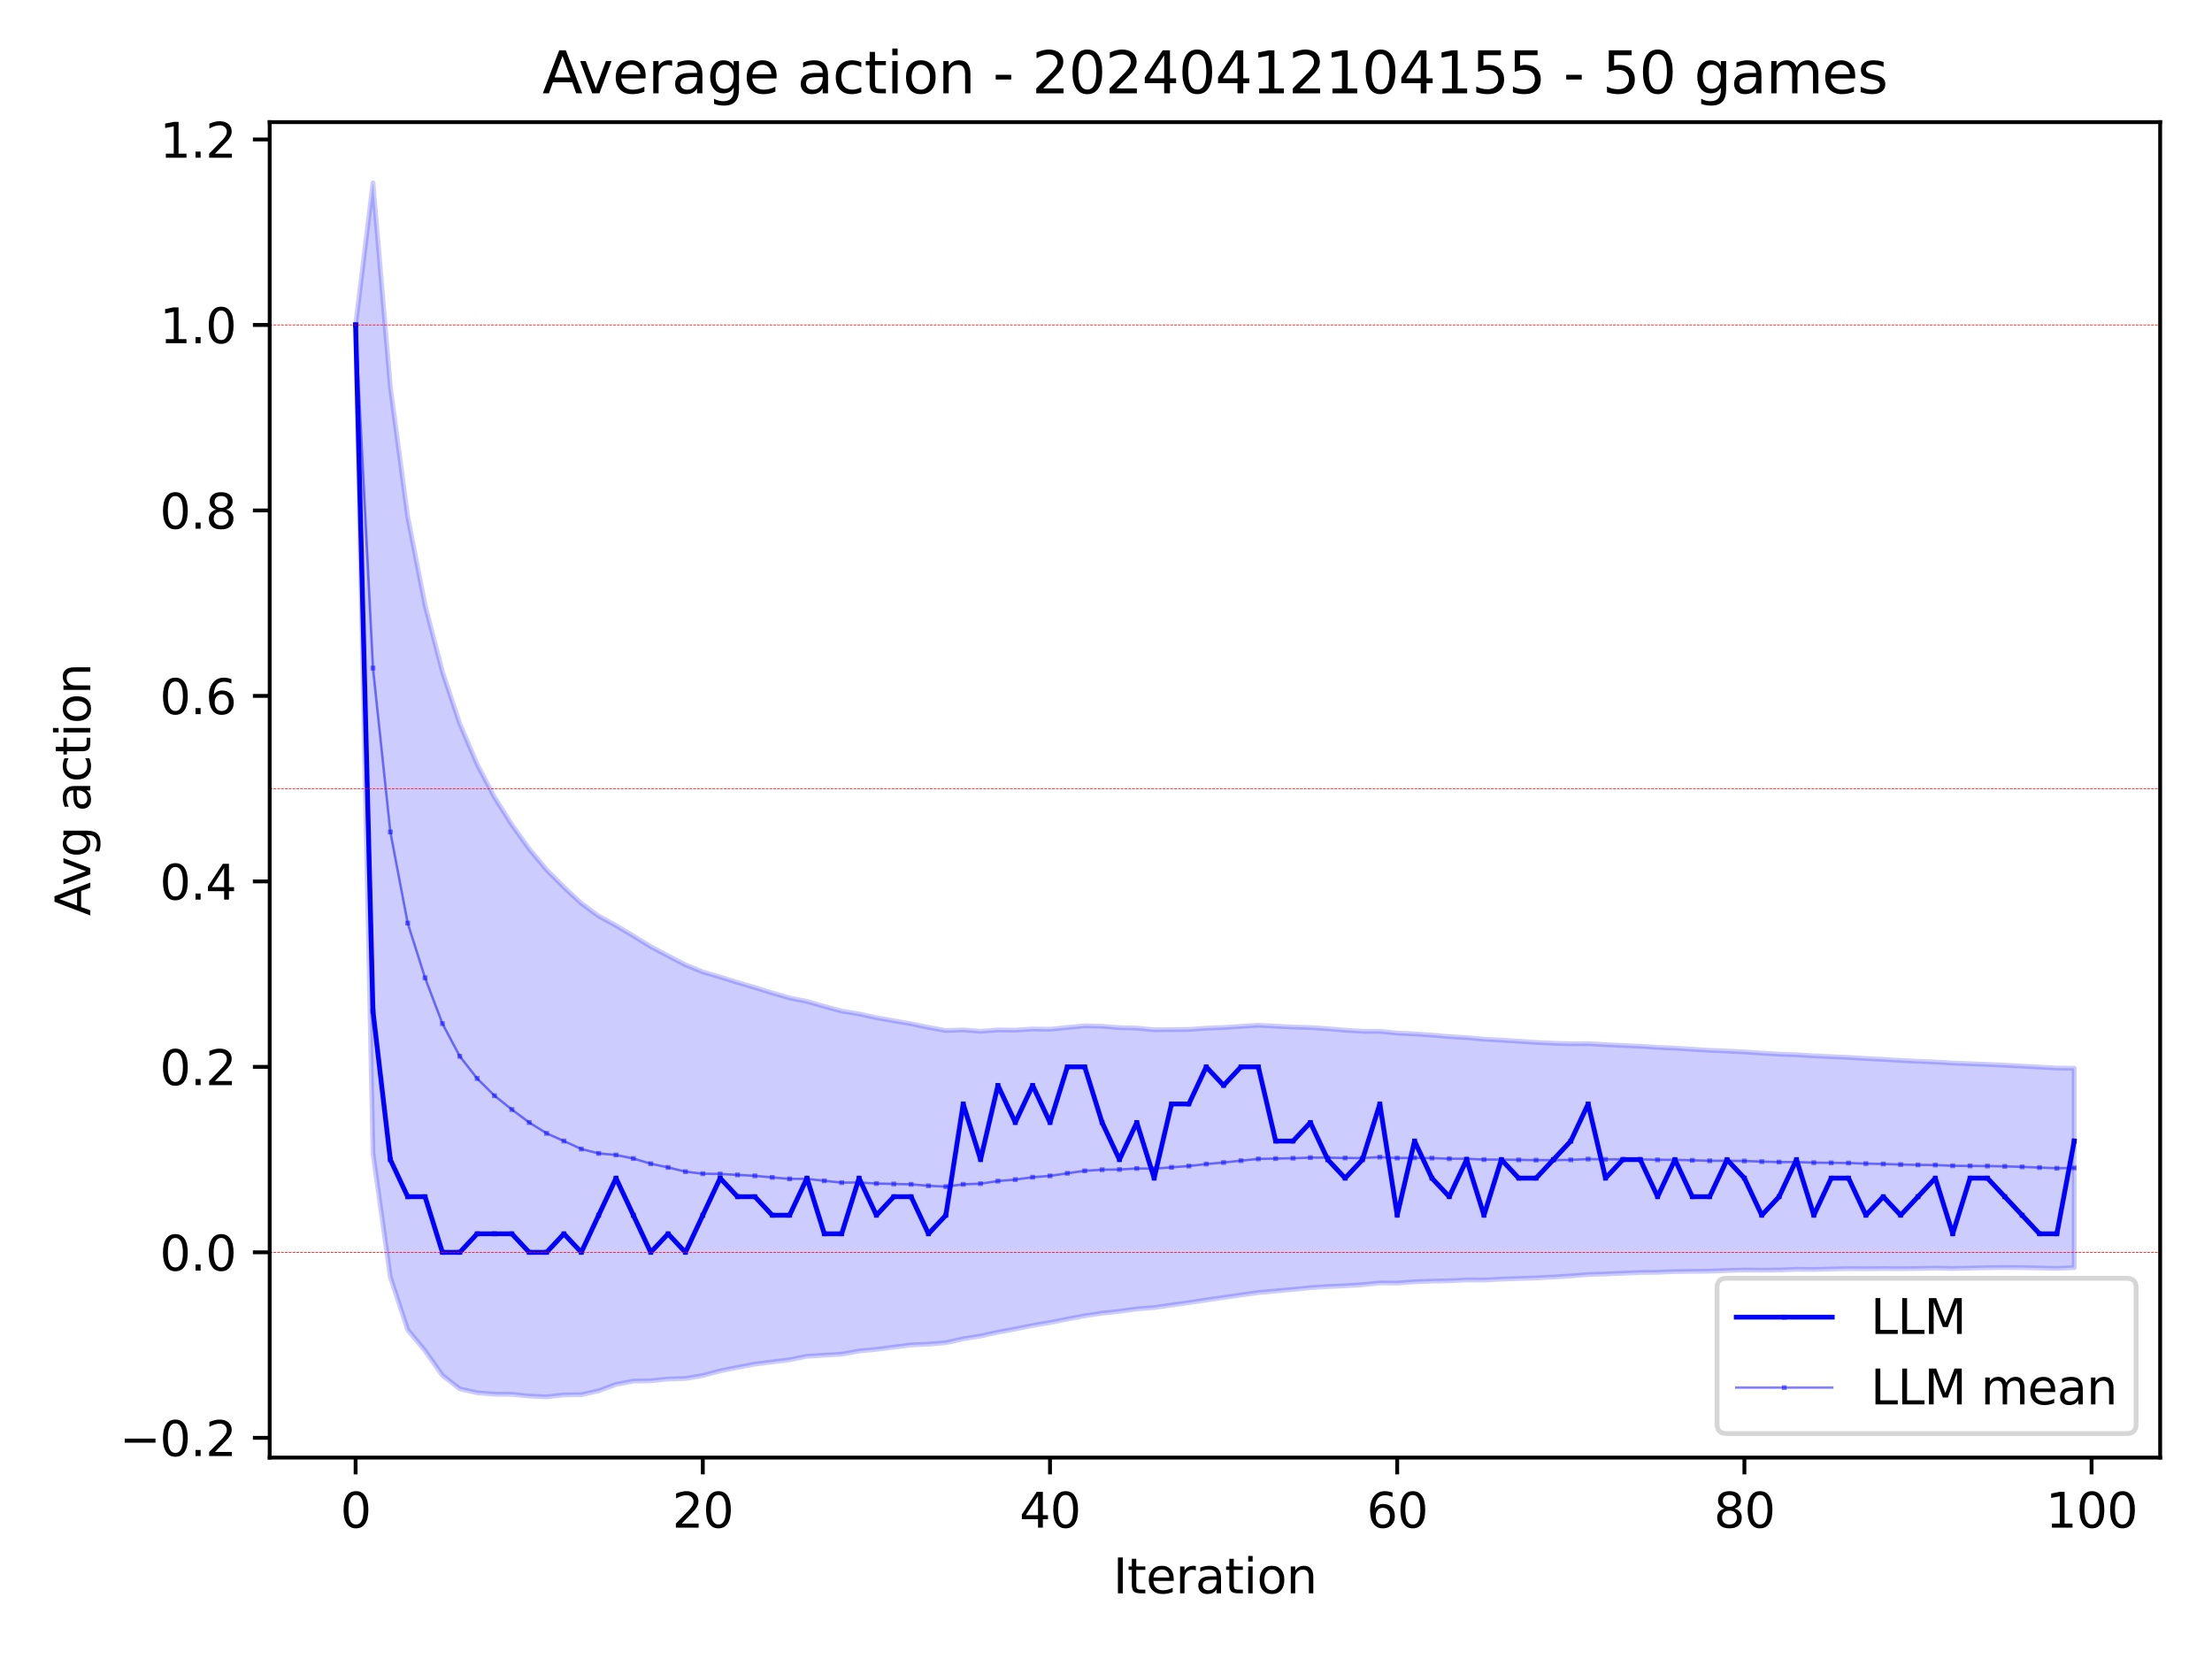 <?xml version="1.0" encoding="utf-8" standalone="no"?>
<!DOCTYPE svg PUBLIC "-//W3C//DTD SVG 1.1//EN"
  "http://www.w3.org/Graphics/SVG/1.1/DTD/svg11.dtd">
<svg xmlns:xlink="http://www.w3.org/1999/xlink" width="460.8pt" height="345.6pt" viewBox="0 0 460.8 345.6" xmlns="http://www.w3.org/2000/svg" version="1.1">
 <defs>
  <style type="text/css">*{stroke-linejoin: round; stroke-linecap: butt}</style>
 </defs>
 <g id="figure_1">
  <g id="patch_1">
   <path d="M 0 345.6 
L 460.8 345.6 
L 460.8 0 
L 0 0 
z
" style="fill: #ffffff"/>
  </g>
  <g id="axes_1">
   <g id="patch_2">
    <path d="M 56.18 303.64 
L 450 303.64 
L 450 25.44 
L 56.18 25.44 
z
" style="fill: #ffffff"/>
   </g>
   <g id="PolyCollection_1">
    <defs>
     <path id="m906bfb6354" d="M 74.081 -277.906 
L 74.081 -277.906 
L 77.697 -307.515 
L 81.314 -265.054 
L 84.93 -238.031 
L 88.546 -219.581 
L 92.163 -205.666 
L 95.779 -194.854 
L 99.395 -186.41 
L 103.012 -179.528 
L 106.628 -173.797 
L 110.244 -168.758 
L 113.861 -164.409 
L 117.477 -160.782 
L 121.093 -157.427 
L 124.71 -154.774 
L 128.326 -152.793 
L 131.942 -150.636 
L 135.559 -148.401 
L 139.175 -146.486 
L 142.791 -144.608 
L 146.408 -143.131 
L 150.024 -142.077 
L 153.641 -140.939 
L 157.257 -139.88 
L 160.873 -138.761 
L 164.49 -137.713 
L 168.106 -136.986 
L 171.722 -135.951 
L 175.339 -134.974 
L 178.955 -134.384 
L 182.571 -133.596 
L 186.188 -132.952 
L 189.804 -132.339 
L 193.42 -131.573 
L 197.037 -130.925 
L 200.653 -131.064 
L 204.269 -130.764 
L 207.886 -131.046 
L 211.502 -131.003 
L 215.118 -131.248 
L 218.735 -131.19 
L 222.351 -131.558 
L 225.967 -131.9 
L 229.584 -131.814 
L 233.2 -131.521 
L 236.816 -131.439 
L 240.433 -131.078 
L 244.049 -131.116 
L 247.665 -131.147 
L 251.282 -131.42 
L 254.898 -131.55 
L 258.515 -131.793 
L 262.131 -132.021 
L 265.747 -131.831 
L 269.364 -131.645 
L 272.98 -131.546 
L 276.596 -131.296 
L 280.213 -130.992 
L 283.829 -130.756 
L 287.445 -130.759 
L 291.062 -130.388 
L 294.678 -130.234 
L 298.294 -129.964 
L 301.911 -129.654 
L 305.527 -129.451 
L 309.143 -129.12 
L 312.76 -128.929 
L 316.376 -128.69 
L 319.992 -128.457 
L 323.609 -128.28 
L 327.225 -128.166 
L 330.841 -128.196 
L 334.458 -127.979 
L 338.074 -127.814 
L 341.69 -127.652 
L 345.307 -127.409 
L 348.923 -127.255 
L 352.539 -127.022 
L 356.156 -126.793 
L 359.772 -126.65 
L 363.389 -126.465 
L 367.005 -126.221 
L 370.621 -126.009 
L 374.238 -125.879 
L 377.854 -125.648 
L 381.47 -125.482 
L 385.087 -125.319 
L 388.703 -125.099 
L 392.319 -124.909 
L 395.936 -124.697 
L 399.552 -124.514 
L 403.168 -124.367 
L 406.785 -124.148 
L 410.401 -124.007 
L 414.017 -123.868 
L 417.634 -123.7 
L 421.25 -123.51 
L 424.866 -123.307 
L 428.483 -123.107 
L 432.099 -123.065 
L 432.099 -81.525 
L 432.099 -81.525 
L 428.483 -81.37 
L 424.866 -81.449 
L 421.25 -81.53 
L 417.634 -81.55 
L 414.017 -81.515 
L 410.401 -81.43 
L 406.785 -81.344 
L 403.168 -81.432 
L 399.552 -81.345 
L 395.936 -81.31 
L 392.319 -81.335 
L 388.703 -81.3 
L 385.087 -81.327 
L 381.47 -81.238 
L 377.854 -81.147 
L 374.238 -81.176 
L 370.621 -81.034 
L 367.005 -80.998 
L 363.389 -81.03 
L 359.772 -80.935 
L 356.156 -80.786 
L 352.539 -80.749 
L 348.923 -80.712 
L 345.307 -80.556 
L 341.69 -80.518 
L 338.074 -80.358 
L 334.458 -80.195 
L 330.841 -80.086 
L 327.225 -79.792 
L 323.609 -79.566 
L 319.992 -79.386 
L 316.376 -79.263 
L 312.76 -79.138 
L 309.143 -78.947 
L 305.527 -78.973 
L 301.911 -78.776 
L 298.294 -78.717 
L 294.678 -78.581 
L 291.062 -78.313 
L 287.445 -78.339 
L 283.829 -77.967 
L 280.213 -77.742 
L 276.596 -77.585 
L 272.98 -77.349 
L 269.364 -76.985 
L 265.747 -76.666 
L 262.131 -76.338 
L 258.515 -75.829 
L 254.898 -75.305 
L 251.282 -74.793 
L 247.665 -74.239 
L 244.049 -73.732 
L 240.433 -73.208 
L 236.816 -72.932 
L 233.2 -72.425 
L 229.584 -72.038 
L 225.967 -71.495 
L 222.351 -70.805 
L 218.735 -70.092 
L 215.118 -69.478 
L 211.502 -68.742 
L 207.886 -68.073 
L 204.269 -67.278 
L 200.653 -66.7 
L 197.037 -65.882 
L 193.42 -65.585 
L 189.804 -65.425 
L 186.188 -64.973 
L 182.571 -64.501 
L 178.955 -64.152 
L 175.339 -63.5 
L 171.722 -63.285 
L 168.106 -63.067 
L 164.49 -62.33 
L 160.873 -61.888 
L 157.257 -61.426 
L 153.641 -60.744 
L 150.024 -60.019 
L 146.408 -59.048 
L 142.791 -58.437 
L 139.175 -58.328 
L 135.559 -57.949 
L 131.942 -57.886 
L 128.326 -57.207 
L 124.71 -55.869 
L 121.093 -55.056 
L 117.477 -55.013 
L 113.861 -54.605 
L 110.244 -54.765 
L 106.628 -55.135 
L 103.012 -55.157 
L 99.395 -55.466 
L 95.779 -56.268 
L 92.163 -59.071 
L 88.546 -64.218 
L 84.93 -68.564 
L 81.314 -79.536 
L 77.697 -105.336 
L 74.081 -277.906 
z
" style="stroke: #0000ff; stroke-opacity: 0.2"/>
    </defs>
    <g clip-path="url(#p7f959a784f)">
     <use xlink:href="#m906bfb6354" x="0" y="345.6" style="fill: #0000ff; fill-opacity: 0.2; stroke: #0000ff; stroke-opacity: 0.2"/>
    </g>
   </g>
   <g id="matplotlib.axis_1">
    <g id="xtick_1">
     <g id="line2d_1">
      <defs>
       <path id="m6ab3b7cf06" d="M 0 0 
L 0 3.5 
" style="stroke: #000000; stroke-width: 0.8"/>
      </defs>
      <g>
       <use xlink:href="#m6ab3b7cf06" x="74.081" y="303.64" style="stroke: #000000; stroke-width: 0.8"/>
      </g>
     </g>
     <g id="text_1">
      <!-- 0 -->
      <g transform="translate(70.9 318.238) scale(0.1 -0.1)">
       <defs>
        <path id="DejaVuSans-30" d="M 2034 4250 
Q 1547 4250 1301 3770 
Q 1056 3291 1056 2328 
Q 1056 1369 1301 889 
Q 1547 409 2034 409 
Q 2525 409 2770 889 
Q 3016 1369 3016 2328 
Q 3016 3291 2770 3770 
Q 2525 4250 2034 4250 
z
M 2034 4750 
Q 2819 4750 3233 4129 
Q 3647 3509 3647 2328 
Q 3647 1150 3233 529 
Q 2819 -91 2034 -91 
Q 1250 -91 836 529 
Q 422 1150 422 2328 
Q 422 3509 836 4129 
Q 1250 4750 2034 4750 
z
" transform="scale(0.016)"/>
       </defs>
       <use xlink:href="#DejaVuSans-30"/>
      </g>
     </g>
    </g>
    <g id="xtick_2">
     <g id="line2d_2">
      <g>
       <use xlink:href="#m6ab3b7cf06" x="146.408" y="303.64" style="stroke: #000000; stroke-width: 0.8"/>
      </g>
     </g>
     <g id="text_2">
      <!-- 20 -->
      <g transform="translate(140.045 318.238) scale(0.1 -0.1)">
       <defs>
        <path id="DejaVuSans-32" d="M 1228 531 
L 3431 531 
L 3431 0 
L 469 0 
L 469 531 
Q 828 903 1448 1529 
Q 2069 2156 2228 2338 
Q 2531 2678 2651 2914 
Q 2772 3150 2772 3378 
Q 2772 3750 2511 3984 
Q 2250 4219 1831 4219 
Q 1534 4219 1204 4116 
Q 875 4013 500 3803 
L 500 4441 
Q 881 4594 1212 4672 
Q 1544 4750 1819 4750 
Q 2544 4750 2975 4387 
Q 3406 4025 3406 3419 
Q 3406 3131 3298 2873 
Q 3191 2616 2906 2266 
Q 2828 2175 2409 1742 
Q 1991 1309 1228 531 
z
" transform="scale(0.016)"/>
       </defs>
       <use xlink:href="#DejaVuSans-32"/>
       <use xlink:href="#DejaVuSans-30" x="63.623"/>
      </g>
     </g>
    </g>
    <g id="xtick_3">
     <g id="line2d_3">
      <g>
       <use xlink:href="#m6ab3b7cf06" x="218.735" y="303.64" style="stroke: #000000; stroke-width: 0.8"/>
      </g>
     </g>
     <g id="text_3">
      <!-- 40 -->
      <g transform="translate(212.372 318.238) scale(0.1 -0.1)">
       <defs>
        <path id="DejaVuSans-34" d="M 2419 4116 
L 825 1625 
L 2419 1625 
L 2419 4116 
z
M 2253 4666 
L 3047 4666 
L 3047 1625 
L 3713 1625 
L 3713 1100 
L 3047 1100 
L 3047 0 
L 2419 0 
L 2419 1100 
L 313 1100 
L 313 1709 
L 2253 4666 
z
" transform="scale(0.016)"/>
       </defs>
       <use xlink:href="#DejaVuSans-34"/>
       <use xlink:href="#DejaVuSans-30" x="63.623"/>
      </g>
     </g>
    </g>
    <g id="xtick_4">
     <g id="line2d_4">
      <g>
       <use xlink:href="#m6ab3b7cf06" x="291.062" y="303.64" style="stroke: #000000; stroke-width: 0.8"/>
      </g>
     </g>
     <g id="text_4">
      <!-- 60 -->
      <g transform="translate(284.699 318.238) scale(0.1 -0.1)">
       <defs>
        <path id="DejaVuSans-36" d="M 2113 2584 
Q 1688 2584 1439 2293 
Q 1191 2003 1191 1497 
Q 1191 994 1439 701 
Q 1688 409 2113 409 
Q 2538 409 2786 701 
Q 3034 994 3034 1497 
Q 3034 2003 2786 2293 
Q 2538 2584 2113 2584 
z
M 3366 4563 
L 3366 3988 
Q 3128 4100 2886 4159 
Q 2644 4219 2406 4219 
Q 1781 4219 1451 3797 
Q 1122 3375 1075 2522 
Q 1259 2794 1537 2939 
Q 1816 3084 2150 3084 
Q 2853 3084 3261 2657 
Q 3669 2231 3669 1497 
Q 3669 778 3244 343 
Q 2819 -91 2113 -91 
Q 1303 -91 875 529 
Q 447 1150 447 2328 
Q 447 3434 972 4092 
Q 1497 4750 2381 4750 
Q 2619 4750 2861 4703 
Q 3103 4656 3366 4563 
z
" transform="scale(0.016)"/>
       </defs>
       <use xlink:href="#DejaVuSans-36"/>
       <use xlink:href="#DejaVuSans-30" x="63.623"/>
      </g>
     </g>
    </g>
    <g id="xtick_5">
     <g id="line2d_5">
      <g>
       <use xlink:href="#m6ab3b7cf06" x="363.389" y="303.64" style="stroke: #000000; stroke-width: 0.8"/>
      </g>
     </g>
     <g id="text_5">
      <!-- 80 -->
      <g transform="translate(357.026 318.238) scale(0.1 -0.1)">
       <defs>
        <path id="DejaVuSans-38" d="M 2034 2216 
Q 1584 2216 1326 1975 
Q 1069 1734 1069 1313 
Q 1069 891 1326 650 
Q 1584 409 2034 409 
Q 2484 409 2743 651 
Q 3003 894 3003 1313 
Q 3003 1734 2745 1975 
Q 2488 2216 2034 2216 
z
M 1403 2484 
Q 997 2584 770 2862 
Q 544 3141 544 3541 
Q 544 4100 942 4425 
Q 1341 4750 2034 4750 
Q 2731 4750 3128 4425 
Q 3525 4100 3525 3541 
Q 3525 3141 3298 2862 
Q 3072 2584 2669 2484 
Q 3125 2378 3379 2068 
Q 3634 1759 3634 1313 
Q 3634 634 3220 271 
Q 2806 -91 2034 -91 
Q 1263 -91 848 271 
Q 434 634 434 1313 
Q 434 1759 690 2068 
Q 947 2378 1403 2484 
z
M 1172 3481 
Q 1172 3119 1398 2916 
Q 1625 2713 2034 2713 
Q 2441 2713 2670 2916 
Q 2900 3119 2900 3481 
Q 2900 3844 2670 4047 
Q 2441 4250 2034 4250 
Q 1625 4250 1398 4047 
Q 1172 3844 1172 3481 
z
" transform="scale(0.016)"/>
       </defs>
       <use xlink:href="#DejaVuSans-38"/>
       <use xlink:href="#DejaVuSans-30" x="63.623"/>
      </g>
     </g>
    </g>
    <g id="xtick_6">
     <g id="line2d_6">
      <g>
       <use xlink:href="#m6ab3b7cf06" x="435.715" y="303.64" style="stroke: #000000; stroke-width: 0.8"/>
      </g>
     </g>
     <g id="text_6">
      <!-- 100 -->
      <g transform="translate(426.172 318.238) scale(0.1 -0.1)">
       <defs>
        <path id="DejaVuSans-31" d="M 794 531 
L 1825 531 
L 1825 4091 
L 703 3866 
L 703 4441 
L 1819 4666 
L 2450 4666 
L 2450 531 
L 3481 531 
L 3481 0 
L 794 0 
L 794 531 
z
" transform="scale(0.016)"/>
       </defs>
       <use xlink:href="#DejaVuSans-31"/>
       <use xlink:href="#DejaVuSans-30" x="63.623"/>
       <use xlink:href="#DejaVuSans-30" x="127.246"/>
      </g>
     </g>
    </g>
    <g id="text_7">
     <!-- Iteration -->
     <g transform="translate(231.881 331.917) scale(0.1 -0.1)">
      <defs>
       <path id="DejaVuSans-49" d="M 628 4666 
L 1259 4666 
L 1259 0 
L 628 0 
L 628 4666 
z
" transform="scale(0.016)"/>
       <path id="DejaVuSans-74" d="M 1172 4494 
L 1172 3500 
L 2356 3500 
L 2356 3053 
L 1172 3053 
L 1172 1153 
Q 1172 725 1289 603 
Q 1406 481 1766 481 
L 2356 481 
L 2356 0 
L 1766 0 
Q 1100 0 847 248 
Q 594 497 594 1153 
L 594 3053 
L 172 3053 
L 172 3500 
L 594 3500 
L 594 4494 
L 1172 4494 
z
" transform="scale(0.016)"/>
       <path id="DejaVuSans-65" d="M 3597 1894 
L 3597 1613 
L 953 1613 
Q 991 1019 1311 708 
Q 1631 397 2203 397 
Q 2534 397 2845 478 
Q 3156 559 3463 722 
L 3463 178 
Q 3153 47 2828 -22 
Q 2503 -91 2169 -91 
Q 1331 -91 842 396 
Q 353 884 353 1716 
Q 353 2575 817 3079 
Q 1281 3584 2069 3584 
Q 2775 3584 3186 3129 
Q 3597 2675 3597 1894 
z
M 3022 2063 
Q 3016 2534 2758 2815 
Q 2500 3097 2075 3097 
Q 1594 3097 1305 2825 
Q 1016 2553 972 2059 
L 3022 2063 
z
" transform="scale(0.016)"/>
       <path id="DejaVuSans-72" d="M 2631 2963 
Q 2534 3019 2420 3045 
Q 2306 3072 2169 3072 
Q 1681 3072 1420 2755 
Q 1159 2438 1159 1844 
L 1159 0 
L 581 0 
L 581 3500 
L 1159 3500 
L 1159 2956 
Q 1341 3275 1631 3429 
Q 1922 3584 2338 3584 
Q 2397 3584 2469 3576 
Q 2541 3569 2628 3553 
L 2631 2963 
z
" transform="scale(0.016)"/>
       <path id="DejaVuSans-61" d="M 2194 1759 
Q 1497 1759 1228 1600 
Q 959 1441 959 1056 
Q 959 750 1161 570 
Q 1363 391 1709 391 
Q 2188 391 2477 730 
Q 2766 1069 2766 1631 
L 2766 1759 
L 2194 1759 
z
M 3341 1997 
L 3341 0 
L 2766 0 
L 2766 531 
Q 2569 213 2275 61 
Q 1981 -91 1556 -91 
Q 1019 -91 701 211 
Q 384 513 384 1019 
Q 384 1609 779 1909 
Q 1175 2209 1959 2209 
L 2766 2209 
L 2766 2266 
Q 2766 2663 2505 2880 
Q 2244 3097 1772 3097 
Q 1472 3097 1187 3025 
Q 903 2953 641 2809 
L 641 3341 
Q 956 3463 1253 3523 
Q 1550 3584 1831 3584 
Q 2591 3584 2966 3190 
Q 3341 2797 3341 1997 
z
" transform="scale(0.016)"/>
       <path id="DejaVuSans-69" d="M 603 3500 
L 1178 3500 
L 1178 0 
L 603 0 
L 603 3500 
z
M 603 4863 
L 1178 4863 
L 1178 4134 
L 603 4134 
L 603 4863 
z
" transform="scale(0.016)"/>
       <path id="DejaVuSans-6f" d="M 1959 3097 
Q 1497 3097 1228 2736 
Q 959 2375 959 1747 
Q 959 1119 1226 758 
Q 1494 397 1959 397 
Q 2419 397 2687 759 
Q 2956 1122 2956 1747 
Q 2956 2369 2687 2733 
Q 2419 3097 1959 3097 
z
M 1959 3584 
Q 2709 3584 3137 3096 
Q 3566 2609 3566 1747 
Q 3566 888 3137 398 
Q 2709 -91 1959 -91 
Q 1206 -91 779 398 
Q 353 888 353 1747 
Q 353 2609 779 3096 
Q 1206 3584 1959 3584 
z
" transform="scale(0.016)"/>
       <path id="DejaVuSans-6e" d="M 3513 2113 
L 3513 0 
L 2938 0 
L 2938 2094 
Q 2938 2591 2744 2837 
Q 2550 3084 2163 3084 
Q 1697 3084 1428 2787 
Q 1159 2491 1159 1978 
L 1159 0 
L 581 0 
L 581 3500 
L 1159 3500 
L 1159 2956 
Q 1366 3272 1645 3428 
Q 1925 3584 2291 3584 
Q 2894 3584 3203 3211 
Q 3513 2838 3513 2113 
z
" transform="scale(0.016)"/>
      </defs>
      <use xlink:href="#DejaVuSans-49"/>
      <use xlink:href="#DejaVuSans-74" x="29.492"/>
      <use xlink:href="#DejaVuSans-65" x="68.701"/>
      <use xlink:href="#DejaVuSans-72" x="130.225"/>
      <use xlink:href="#DejaVuSans-61" x="171.338"/>
      <use xlink:href="#DejaVuSans-74" x="232.617"/>
      <use xlink:href="#DejaVuSans-69" x="271.826"/>
      <use xlink:href="#DejaVuSans-6f" x="299.609"/>
      <use xlink:href="#DejaVuSans-6e" x="360.791"/>
     </g>
    </g>
   </g>
   <g id="matplotlib.axis_2">
    <g id="ytick_1">
     <g id="line2d_7">
      <defs>
       <path id="m846e230d40" d="M 0 0 
L -3.5 0 
" style="stroke: #000000; stroke-width: 0.8"/>
      </defs>
      <g>
       <use xlink:href="#m846e230d40" x="56.18" y="299.524" style="stroke: #000000; stroke-width: 0.8"/>
      </g>
     </g>
     <g id="text_8">
      <!-- −0.2 -->
      <g transform="translate(24.897 303.323) scale(0.1 -0.1)">
       <defs>
        <path id="DejaVuSans-2212" d="M 678 2272 
L 4684 2272 
L 4684 1741 
L 678 1741 
L 678 2272 
z
" transform="scale(0.016)"/>
        <path id="DejaVuSans-2e" d="M 684 794 
L 1344 794 
L 1344 0 
L 684 0 
L 684 794 
z
" transform="scale(0.016)"/>
       </defs>
       <use xlink:href="#DejaVuSans-2212"/>
       <use xlink:href="#DejaVuSans-30" x="83.789"/>
       <use xlink:href="#DejaVuSans-2e" x="147.412"/>
       <use xlink:href="#DejaVuSans-32" x="179.199"/>
      </g>
     </g>
    </g>
    <g id="ytick_2">
     <g id="line2d_8">
      <g>
       <use xlink:href="#m846e230d40" x="56.18" y="260.885" style="stroke: #000000; stroke-width: 0.8"/>
      </g>
     </g>
     <g id="text_9">
      <!-- 0.0 -->
      <g transform="translate(33.277 264.685) scale(0.1 -0.1)">
       <use xlink:href="#DejaVuSans-30"/>
       <use xlink:href="#DejaVuSans-2e" x="63.623"/>
       <use xlink:href="#DejaVuSans-30" x="95.41"/>
      </g>
     </g>
    </g>
    <g id="ytick_3">
     <g id="line2d_9">
      <g>
       <use xlink:href="#m846e230d40" x="56.18" y="222.247" style="stroke: #000000; stroke-width: 0.8"/>
      </g>
     </g>
     <g id="text_10">
      <!-- 0.2 -->
      <g transform="translate(33.277 226.046) scale(0.1 -0.1)">
       <use xlink:href="#DejaVuSans-30"/>
       <use xlink:href="#DejaVuSans-2e" x="63.623"/>
       <use xlink:href="#DejaVuSans-32" x="95.41"/>
      </g>
     </g>
    </g>
    <g id="ytick_4">
     <g id="line2d_10">
      <g>
       <use xlink:href="#m846e230d40" x="56.18" y="183.609" style="stroke: #000000; stroke-width: 0.8"/>
      </g>
     </g>
     <g id="text_11">
      <!-- 0.4 -->
      <g transform="translate(33.277 187.408) scale(0.1 -0.1)">
       <use xlink:href="#DejaVuSans-30"/>
       <use xlink:href="#DejaVuSans-2e" x="63.623"/>
       <use xlink:href="#DejaVuSans-34" x="95.41"/>
      </g>
     </g>
    </g>
    <g id="ytick_5">
     <g id="line2d_11">
      <g>
       <use xlink:href="#m846e230d40" x="56.18" y="144.97" style="stroke: #000000; stroke-width: 0.8"/>
      </g>
     </g>
     <g id="text_12">
      <!-- 0.6 -->
      <g transform="translate(33.277 148.77) scale(0.1 -0.1)">
       <use xlink:href="#DejaVuSans-30"/>
       <use xlink:href="#DejaVuSans-2e" x="63.623"/>
       <use xlink:href="#DejaVuSans-36" x="95.41"/>
      </g>
     </g>
    </g>
    <g id="ytick_6">
     <g id="line2d_12">
      <g>
       <use xlink:href="#m846e230d40" x="56.18" y="106.332" style="stroke: #000000; stroke-width: 0.8"/>
      </g>
     </g>
     <g id="text_13">
      <!-- 0.8 -->
      <g transform="translate(33.277 110.131) scale(0.1 -0.1)">
       <use xlink:href="#DejaVuSans-30"/>
       <use xlink:href="#DejaVuSans-2e" x="63.623"/>
       <use xlink:href="#DejaVuSans-38" x="95.41"/>
      </g>
     </g>
    </g>
    <g id="ytick_7">
     <g id="line2d_13">
      <g>
       <use xlink:href="#m846e230d40" x="56.18" y="67.694" style="stroke: #000000; stroke-width: 0.8"/>
      </g>
     </g>
     <g id="text_14">
      <!-- 1.0 -->
      <g transform="translate(33.277 71.493) scale(0.1 -0.1)">
       <use xlink:href="#DejaVuSans-31"/>
       <use xlink:href="#DejaVuSans-2e" x="63.623"/>
       <use xlink:href="#DejaVuSans-30" x="95.41"/>
      </g>
     </g>
    </g>
    <g id="ytick_8">
     <g id="line2d_14">
      <g>
       <use xlink:href="#m846e230d40" x="56.18" y="29.055" style="stroke: #000000; stroke-width: 0.8"/>
      </g>
     </g>
     <g id="text_15">
      <!-- 1.2 -->
      <g transform="translate(33.277 32.855) scale(0.1 -0.1)">
       <use xlink:href="#DejaVuSans-31"/>
       <use xlink:href="#DejaVuSans-2e" x="63.623"/>
       <use xlink:href="#DejaVuSans-32" x="95.41"/>
      </g>
     </g>
    </g>
    <g id="text_16">
     <!-- Avg action -->
     <g transform="translate(18.817 190.78) rotate(-90) scale(0.1 -0.1)">
      <defs>
       <path id="DejaVuSans-41" d="M 2188 4044 
L 1331 1722 
L 3047 1722 
L 2188 4044 
z
M 1831 4666 
L 2547 4666 
L 4325 0 
L 3669 0 
L 3244 1197 
L 1141 1197 
L 716 0 
L 50 0 
L 1831 4666 
z
" transform="scale(0.016)"/>
       <path id="DejaVuSans-76" d="M 191 3500 
L 800 3500 
L 1894 563 
L 2988 3500 
L 3597 3500 
L 2284 0 
L 1503 0 
L 191 3500 
z
" transform="scale(0.016)"/>
       <path id="DejaVuSans-67" d="M 2906 1791 
Q 2906 2416 2648 2759 
Q 2391 3103 1925 3103 
Q 1463 3103 1205 2759 
Q 947 2416 947 1791 
Q 947 1169 1205 825 
Q 1463 481 1925 481 
Q 2391 481 2648 825 
Q 2906 1169 2906 1791 
z
M 3481 434 
Q 3481 -459 3084 -895 
Q 2688 -1331 1869 -1331 
Q 1566 -1331 1297 -1286 
Q 1028 -1241 775 -1147 
L 775 -588 
Q 1028 -725 1275 -790 
Q 1522 -856 1778 -856 
Q 2344 -856 2625 -561 
Q 2906 -266 2906 331 
L 2906 616 
Q 2728 306 2450 153 
Q 2172 0 1784 0 
Q 1141 0 747 490 
Q 353 981 353 1791 
Q 353 2603 747 3093 
Q 1141 3584 1784 3584 
Q 2172 3584 2450 3431 
Q 2728 3278 2906 2969 
L 2906 3500 
L 3481 3500 
L 3481 434 
z
" transform="scale(0.016)"/>
       <path id="DejaVuSans-20" transform="scale(0.016)"/>
       <path id="DejaVuSans-63" d="M 3122 3366 
L 3122 2828 
Q 2878 2963 2633 3030 
Q 2388 3097 2138 3097 
Q 1578 3097 1268 2742 
Q 959 2388 959 1747 
Q 959 1106 1268 751 
Q 1578 397 2138 397 
Q 2388 397 2633 464 
Q 2878 531 3122 666 
L 3122 134 
Q 2881 22 2623 -34 
Q 2366 -91 2075 -91 
Q 1284 -91 818 406 
Q 353 903 353 1747 
Q 353 2603 823 3093 
Q 1294 3584 2113 3584 
Q 2378 3584 2631 3529 
Q 2884 3475 3122 3366 
z
" transform="scale(0.016)"/>
      </defs>
      <use xlink:href="#DejaVuSans-41"/>
      <use xlink:href="#DejaVuSans-76" x="62.533"/>
      <use xlink:href="#DejaVuSans-67" x="121.713"/>
      <use xlink:href="#DejaVuSans-20" x="185.189"/>
      <use xlink:href="#DejaVuSans-61" x="216.977"/>
      <use xlink:href="#DejaVuSans-63" x="278.256"/>
      <use xlink:href="#DejaVuSans-74" x="333.236"/>
      <use xlink:href="#DejaVuSans-69" x="372.445"/>
      <use xlink:href="#DejaVuSans-6f" x="400.229"/>
      <use xlink:href="#DejaVuSans-6e" x="461.41"/>
     </g>
    </g>
   </g>
   <g id="line2d_15">
    <path d="M 74.081 67.694 
L 77.697 210.656 
L 81.314 241.566 
L 84.93 249.294 
L 88.546 249.294 
L 92.163 260.885 
L 95.779 260.885 
L 99.395 257.022 
L 103.012 257.022 
L 106.628 257.022 
L 110.244 260.885 
L 113.861 260.885 
L 117.477 257.022 
L 121.093 260.885 
L 124.71 253.158 
L 128.326 245.43 
L 131.942 253.158 
L 135.559 260.885 
L 139.175 257.022 
L 142.791 260.885 
L 146.408 253.158 
L 150.024 245.43 
L 153.641 249.294 
L 157.257 249.294 
L 160.873 253.158 
L 164.49 253.158 
L 168.106 245.43 
L 171.722 257.022 
L 175.339 257.022 
L 178.955 245.43 
L 182.571 253.158 
L 186.188 249.294 
L 189.804 249.294 
L 193.42 257.022 
L 197.037 253.158 
L 200.653 229.975 
L 204.269 241.566 
L 207.886 226.111 
L 211.502 233.839 
L 215.118 226.111 
L 218.735 233.839 
L 222.351 222.247 
L 225.967 222.247 
L 229.584 233.839 
L 233.2 241.566 
L 236.816 233.839 
L 240.433 245.43 
L 244.049 229.975 
L 247.665 229.975 
L 251.282 222.247 
L 254.898 226.111 
L 258.515 222.247 
L 262.131 222.247 
L 265.747 237.702 
L 269.364 237.702 
L 272.98 233.839 
L 276.596 241.566 
L 280.213 245.43 
L 283.829 241.566 
L 287.445 229.975 
L 291.062 253.158 
L 294.678 237.702 
L 298.294 245.43 
L 301.911 249.294 
L 305.527 241.566 
L 309.143 253.158 
L 312.76 241.566 
L 316.376 245.43 
L 319.992 245.43 
L 323.609 241.566 
L 327.225 237.702 
L 330.841 229.975 
L 334.458 245.43 
L 338.074 241.566 
L 341.69 241.566 
L 345.307 249.294 
L 348.923 241.566 
L 352.539 249.294 
L 356.156 249.294 
L 359.772 241.566 
L 363.389 245.43 
L 367.005 253.158 
L 370.621 249.294 
L 374.238 241.566 
L 377.854 253.158 
L 381.47 245.43 
L 385.087 245.43 
L 388.703 253.158 
L 392.319 249.294 
L 395.936 253.158 
L 399.552 249.294 
L 403.168 245.43 
L 406.785 257.022 
L 410.401 245.43 
L 414.017 245.43 
L 417.634 249.294 
L 421.25 253.158 
L 424.866 257.022 
L 428.483 257.022 
L 432.099 237.702 
" clip-path="url(#p7f959a784f)" style="fill: none; stroke: #0000ff; stroke-linecap: square"/>
    <defs>
     <path id="m38c73494e8" d="M -0.5 0.5 
L 0.5 0.5 
L 0.5 -0.5 
L -0.5 -0.5 
z
"/>
    </defs>
    <g clip-path="url(#p7f959a784f)">
     <use xlink:href="#m38c73494e8" x="74.081" y="67.694" style="fill: #0000ff"/>
     <use xlink:href="#m38c73494e8" x="77.697" y="210.656" style="fill: #0000ff"/>
     <use xlink:href="#m38c73494e8" x="81.314" y="241.566" style="fill: #0000ff"/>
     <use xlink:href="#m38c73494e8" x="84.93" y="249.294" style="fill: #0000ff"/>
     <use xlink:href="#m38c73494e8" x="88.546" y="249.294" style="fill: #0000ff"/>
     <use xlink:href="#m38c73494e8" x="92.163" y="260.885" style="fill: #0000ff"/>
     <use xlink:href="#m38c73494e8" x="95.779" y="260.885" style="fill: #0000ff"/>
     <use xlink:href="#m38c73494e8" x="99.395" y="257.022" style="fill: #0000ff"/>
     <use xlink:href="#m38c73494e8" x="103.012" y="257.022" style="fill: #0000ff"/>
     <use xlink:href="#m38c73494e8" x="106.628" y="257.022" style="fill: #0000ff"/>
     <use xlink:href="#m38c73494e8" x="110.244" y="260.885" style="fill: #0000ff"/>
     <use xlink:href="#m38c73494e8" x="113.861" y="260.885" style="fill: #0000ff"/>
     <use xlink:href="#m38c73494e8" x="117.477" y="257.022" style="fill: #0000ff"/>
     <use xlink:href="#m38c73494e8" x="121.093" y="260.885" style="fill: #0000ff"/>
     <use xlink:href="#m38c73494e8" x="124.71" y="253.158" style="fill: #0000ff"/>
     <use xlink:href="#m38c73494e8" x="128.326" y="245.43" style="fill: #0000ff"/>
     <use xlink:href="#m38c73494e8" x="131.942" y="253.158" style="fill: #0000ff"/>
     <use xlink:href="#m38c73494e8" x="135.559" y="260.885" style="fill: #0000ff"/>
     <use xlink:href="#m38c73494e8" x="139.175" y="257.022" style="fill: #0000ff"/>
     <use xlink:href="#m38c73494e8" x="142.791" y="260.885" style="fill: #0000ff"/>
     <use xlink:href="#m38c73494e8" x="146.408" y="253.158" style="fill: #0000ff"/>
     <use xlink:href="#m38c73494e8" x="150.024" y="245.43" style="fill: #0000ff"/>
     <use xlink:href="#m38c73494e8" x="153.641" y="249.294" style="fill: #0000ff"/>
     <use xlink:href="#m38c73494e8" x="157.257" y="249.294" style="fill: #0000ff"/>
     <use xlink:href="#m38c73494e8" x="160.873" y="253.158" style="fill: #0000ff"/>
     <use xlink:href="#m38c73494e8" x="164.49" y="253.158" style="fill: #0000ff"/>
     <use xlink:href="#m38c73494e8" x="168.106" y="245.43" style="fill: #0000ff"/>
     <use xlink:href="#m38c73494e8" x="171.722" y="257.022" style="fill: #0000ff"/>
     <use xlink:href="#m38c73494e8" x="175.339" y="257.022" style="fill: #0000ff"/>
     <use xlink:href="#m38c73494e8" x="178.955" y="245.43" style="fill: #0000ff"/>
     <use xlink:href="#m38c73494e8" x="182.571" y="253.158" style="fill: #0000ff"/>
     <use xlink:href="#m38c73494e8" x="186.188" y="249.294" style="fill: #0000ff"/>
     <use xlink:href="#m38c73494e8" x="189.804" y="249.294" style="fill: #0000ff"/>
     <use xlink:href="#m38c73494e8" x="193.42" y="257.022" style="fill: #0000ff"/>
     <use xlink:href="#m38c73494e8" x="197.037" y="253.158" style="fill: #0000ff"/>
     <use xlink:href="#m38c73494e8" x="200.653" y="229.975" style="fill: #0000ff"/>
     <use xlink:href="#m38c73494e8" x="204.269" y="241.566" style="fill: #0000ff"/>
     <use xlink:href="#m38c73494e8" x="207.886" y="226.111" style="fill: #0000ff"/>
     <use xlink:href="#m38c73494e8" x="211.502" y="233.839" style="fill: #0000ff"/>
     <use xlink:href="#m38c73494e8" x="215.118" y="226.111" style="fill: #0000ff"/>
     <use xlink:href="#m38c73494e8" x="218.735" y="233.839" style="fill: #0000ff"/>
     <use xlink:href="#m38c73494e8" x="222.351" y="222.247" style="fill: #0000ff"/>
     <use xlink:href="#m38c73494e8" x="225.967" y="222.247" style="fill: #0000ff"/>
     <use xlink:href="#m38c73494e8" x="229.584" y="233.839" style="fill: #0000ff"/>
     <use xlink:href="#m38c73494e8" x="233.2" y="241.566" style="fill: #0000ff"/>
     <use xlink:href="#m38c73494e8" x="236.816" y="233.839" style="fill: #0000ff"/>
     <use xlink:href="#m38c73494e8" x="240.433" y="245.43" style="fill: #0000ff"/>
     <use xlink:href="#m38c73494e8" x="244.049" y="229.975" style="fill: #0000ff"/>
     <use xlink:href="#m38c73494e8" x="247.665" y="229.975" style="fill: #0000ff"/>
     <use xlink:href="#m38c73494e8" x="251.282" y="222.247" style="fill: #0000ff"/>
     <use xlink:href="#m38c73494e8" x="254.898" y="226.111" style="fill: #0000ff"/>
     <use xlink:href="#m38c73494e8" x="258.515" y="222.247" style="fill: #0000ff"/>
     <use xlink:href="#m38c73494e8" x="262.131" y="222.247" style="fill: #0000ff"/>
     <use xlink:href="#m38c73494e8" x="265.747" y="237.702" style="fill: #0000ff"/>
     <use xlink:href="#m38c73494e8" x="269.364" y="237.702" style="fill: #0000ff"/>
     <use xlink:href="#m38c73494e8" x="272.98" y="233.839" style="fill: #0000ff"/>
     <use xlink:href="#m38c73494e8" x="276.596" y="241.566" style="fill: #0000ff"/>
     <use xlink:href="#m38c73494e8" x="280.213" y="245.43" style="fill: #0000ff"/>
     <use xlink:href="#m38c73494e8" x="283.829" y="241.566" style="fill: #0000ff"/>
     <use xlink:href="#m38c73494e8" x="287.445" y="229.975" style="fill: #0000ff"/>
     <use xlink:href="#m38c73494e8" x="291.062" y="253.158" style="fill: #0000ff"/>
     <use xlink:href="#m38c73494e8" x="294.678" y="237.702" style="fill: #0000ff"/>
     <use xlink:href="#m38c73494e8" x="298.294" y="245.43" style="fill: #0000ff"/>
     <use xlink:href="#m38c73494e8" x="301.911" y="249.294" style="fill: #0000ff"/>
     <use xlink:href="#m38c73494e8" x="305.527" y="241.566" style="fill: #0000ff"/>
     <use xlink:href="#m38c73494e8" x="309.143" y="253.158" style="fill: #0000ff"/>
     <use xlink:href="#m38c73494e8" x="312.76" y="241.566" style="fill: #0000ff"/>
     <use xlink:href="#m38c73494e8" x="316.376" y="245.43" style="fill: #0000ff"/>
     <use xlink:href="#m38c73494e8" x="319.992" y="245.43" style="fill: #0000ff"/>
     <use xlink:href="#m38c73494e8" x="323.609" y="241.566" style="fill: #0000ff"/>
     <use xlink:href="#m38c73494e8" x="327.225" y="237.702" style="fill: #0000ff"/>
     <use xlink:href="#m38c73494e8" x="330.841" y="229.975" style="fill: #0000ff"/>
     <use xlink:href="#m38c73494e8" x="334.458" y="245.43" style="fill: #0000ff"/>
     <use xlink:href="#m38c73494e8" x="338.074" y="241.566" style="fill: #0000ff"/>
     <use xlink:href="#m38c73494e8" x="341.69" y="241.566" style="fill: #0000ff"/>
     <use xlink:href="#m38c73494e8" x="345.307" y="249.294" style="fill: #0000ff"/>
     <use xlink:href="#m38c73494e8" x="348.923" y="241.566" style="fill: #0000ff"/>
     <use xlink:href="#m38c73494e8" x="352.539" y="249.294" style="fill: #0000ff"/>
     <use xlink:href="#m38c73494e8" x="356.156" y="249.294" style="fill: #0000ff"/>
     <use xlink:href="#m38c73494e8" x="359.772" y="241.566" style="fill: #0000ff"/>
     <use xlink:href="#m38c73494e8" x="363.389" y="245.43" style="fill: #0000ff"/>
     <use xlink:href="#m38c73494e8" x="367.005" y="253.158" style="fill: #0000ff"/>
     <use xlink:href="#m38c73494e8" x="370.621" y="249.294" style="fill: #0000ff"/>
     <use xlink:href="#m38c73494e8" x="374.238" y="241.566" style="fill: #0000ff"/>
     <use xlink:href="#m38c73494e8" x="377.854" y="253.158" style="fill: #0000ff"/>
     <use xlink:href="#m38c73494e8" x="381.47" y="245.43" style="fill: #0000ff"/>
     <use xlink:href="#m38c73494e8" x="385.087" y="245.43" style="fill: #0000ff"/>
     <use xlink:href="#m38c73494e8" x="388.703" y="253.158" style="fill: #0000ff"/>
     <use xlink:href="#m38c73494e8" x="392.319" y="249.294" style="fill: #0000ff"/>
     <use xlink:href="#m38c73494e8" x="395.936" y="253.158" style="fill: #0000ff"/>
     <use xlink:href="#m38c73494e8" x="399.552" y="249.294" style="fill: #0000ff"/>
     <use xlink:href="#m38c73494e8" x="403.168" y="245.43" style="fill: #0000ff"/>
     <use xlink:href="#m38c73494e8" x="406.785" y="257.022" style="fill: #0000ff"/>
     <use xlink:href="#m38c73494e8" x="410.401" y="245.43" style="fill: #0000ff"/>
     <use xlink:href="#m38c73494e8" x="414.017" y="245.43" style="fill: #0000ff"/>
     <use xlink:href="#m38c73494e8" x="417.634" y="249.294" style="fill: #0000ff"/>
     <use xlink:href="#m38c73494e8" x="421.25" y="253.158" style="fill: #0000ff"/>
     <use xlink:href="#m38c73494e8" x="424.866" y="257.022" style="fill: #0000ff"/>
     <use xlink:href="#m38c73494e8" x="428.483" y="257.022" style="fill: #0000ff"/>
     <use xlink:href="#m38c73494e8" x="432.099" y="237.702" style="fill: #0000ff"/>
    </g>
   </g>
   <g id="line2d_16">
    <path d="M 74.081 67.694 
L 77.697 139.175 
L 81.314 173.305 
L 84.93 192.302 
L 88.546 203.701 
L 92.163 213.232 
L 95.779 220.039 
L 99.395 224.662 
L 103.012 228.258 
L 106.628 231.134 
L 110.244 233.839 
L 113.861 236.093 
L 117.477 237.702 
L 121.093 239.358 
L 124.71 240.278 
L 128.326 240.6 
L 131.942 241.339 
L 135.559 242.425 
L 139.175 243.193 
L 142.791 244.078 
L 146.408 244.51 
L 150.024 244.552 
L 153.641 244.758 
L 157.257 244.947 
L 160.873 245.276 
L 164.49 245.579 
L 168.106 245.573 
L 171.722 245.982 
L 175.339 246.363 
L 178.955 246.332 
L 182.571 246.552 
L 186.188 246.638 
L 189.804 246.718 
L 193.42 247.021 
L 197.037 247.196 
L 200.653 246.718 
L 204.269 246.579 
L 207.886 246.04 
L 211.502 245.727 
L 215.118 245.237 
L 218.735 244.959 
L 222.351 244.418 
L 225.967 243.903 
L 229.584 243.674 
L 233.2 243.627 
L 236.816 243.414 
L 240.433 243.457 
L 244.049 243.176 
L 247.665 242.907 
L 251.282 242.494 
L 254.898 242.172 
L 258.515 241.789 
L 262.131 241.421 
L 265.747 241.352 
L 269.364 241.285 
L 272.98 241.152 
L 276.596 241.16 
L 280.213 241.233 
L 283.829 241.239 
L 287.445 241.051 
L 291.062 241.25 
L 294.678 241.192 
L 298.294 241.26 
L 301.911 241.385 
L 305.527 241.388 
L 309.143 241.566 
L 312.76 241.566 
L 316.376 241.623 
L 319.992 241.678 
L 323.609 241.677 
L 327.225 241.621 
L 330.841 241.459 
L 334.458 241.513 
L 338.074 241.514 
L 341.69 241.515 
L 345.307 241.617 
L 348.923 241.616 
L 352.539 241.715 
L 356.156 241.811 
L 359.772 241.808 
L 363.389 241.853 
L 367.005 241.99 
L 370.621 242.078 
L 374.238 242.072 
L 377.854 242.203 
L 381.47 242.24 
L 385.087 242.277 
L 388.703 242.401 
L 392.319 242.478 
L 395.936 242.597 
L 399.552 242.67 
L 403.168 242.7 
L 406.785 242.854 
L 410.401 242.882 
L 414.017 242.908 
L 417.634 242.975 
L 421.25 243.08 
L 424.866 243.222 
L 428.483 243.362 
L 432.099 243.305 
" clip-path="url(#p7f959a784f)" style="fill: none; stroke: #0000ff; stroke-opacity: 0.5; stroke-width: 0.5; stroke-linecap: square"/>
    <defs>
     <path id="mfd87fa3b0b" d="M -0.5 0.5 
L 0.5 0.5 
L 0.5 -0.5 
L -0.5 -0.5 
z
"/>
    </defs>
    <g clip-path="url(#p7f959a784f)">
     <use xlink:href="#mfd87fa3b0b" x="74.081" y="67.694" style="fill: #0000ff; fill-opacity: 0.5"/>
     <use xlink:href="#mfd87fa3b0b" x="77.697" y="139.175" style="fill: #0000ff; fill-opacity: 0.5"/>
     <use xlink:href="#mfd87fa3b0b" x="81.314" y="173.305" style="fill: #0000ff; fill-opacity: 0.5"/>
     <use xlink:href="#mfd87fa3b0b" x="84.93" y="192.302" style="fill: #0000ff; fill-opacity: 0.5"/>
     <use xlink:href="#mfd87fa3b0b" x="88.546" y="203.701" style="fill: #0000ff; fill-opacity: 0.5"/>
     <use xlink:href="#mfd87fa3b0b" x="92.163" y="213.232" style="fill: #0000ff; fill-opacity: 0.5"/>
     <use xlink:href="#mfd87fa3b0b" x="95.779" y="220.039" style="fill: #0000ff; fill-opacity: 0.5"/>
     <use xlink:href="#mfd87fa3b0b" x="99.395" y="224.662" style="fill: #0000ff; fill-opacity: 0.5"/>
     <use xlink:href="#mfd87fa3b0b" x="103.012" y="228.258" style="fill: #0000ff; fill-opacity: 0.5"/>
     <use xlink:href="#mfd87fa3b0b" x="106.628" y="231.134" style="fill: #0000ff; fill-opacity: 0.5"/>
     <use xlink:href="#mfd87fa3b0b" x="110.244" y="233.839" style="fill: #0000ff; fill-opacity: 0.5"/>
     <use xlink:href="#mfd87fa3b0b" x="113.861" y="236.093" style="fill: #0000ff; fill-opacity: 0.5"/>
     <use xlink:href="#mfd87fa3b0b" x="117.477" y="237.702" style="fill: #0000ff; fill-opacity: 0.5"/>
     <use xlink:href="#mfd87fa3b0b" x="121.093" y="239.358" style="fill: #0000ff; fill-opacity: 0.5"/>
     <use xlink:href="#mfd87fa3b0b" x="124.71" y="240.278" style="fill: #0000ff; fill-opacity: 0.5"/>
     <use xlink:href="#mfd87fa3b0b" x="128.326" y="240.6" style="fill: #0000ff; fill-opacity: 0.5"/>
     <use xlink:href="#mfd87fa3b0b" x="131.942" y="241.339" style="fill: #0000ff; fill-opacity: 0.5"/>
     <use xlink:href="#mfd87fa3b0b" x="135.559" y="242.425" style="fill: #0000ff; fill-opacity: 0.5"/>
     <use xlink:href="#mfd87fa3b0b" x="139.175" y="243.193" style="fill: #0000ff; fill-opacity: 0.5"/>
     <use xlink:href="#mfd87fa3b0b" x="142.791" y="244.078" style="fill: #0000ff; fill-opacity: 0.5"/>
     <use xlink:href="#mfd87fa3b0b" x="146.408" y="244.51" style="fill: #0000ff; fill-opacity: 0.5"/>
     <use xlink:href="#mfd87fa3b0b" x="150.024" y="244.552" style="fill: #0000ff; fill-opacity: 0.5"/>
     <use xlink:href="#mfd87fa3b0b" x="153.641" y="244.758" style="fill: #0000ff; fill-opacity: 0.5"/>
     <use xlink:href="#mfd87fa3b0b" x="157.257" y="244.947" style="fill: #0000ff; fill-opacity: 0.5"/>
     <use xlink:href="#mfd87fa3b0b" x="160.873" y="245.276" style="fill: #0000ff; fill-opacity: 0.5"/>
     <use xlink:href="#mfd87fa3b0b" x="164.49" y="245.579" style="fill: #0000ff; fill-opacity: 0.5"/>
     <use xlink:href="#mfd87fa3b0b" x="168.106" y="245.573" style="fill: #0000ff; fill-opacity: 0.5"/>
     <use xlink:href="#mfd87fa3b0b" x="171.722" y="245.982" style="fill: #0000ff; fill-opacity: 0.5"/>
     <use xlink:href="#mfd87fa3b0b" x="175.339" y="246.363" style="fill: #0000ff; fill-opacity: 0.5"/>
     <use xlink:href="#mfd87fa3b0b" x="178.955" y="246.332" style="fill: #0000ff; fill-opacity: 0.5"/>
     <use xlink:href="#mfd87fa3b0b" x="182.571" y="246.552" style="fill: #0000ff; fill-opacity: 0.5"/>
     <use xlink:href="#mfd87fa3b0b" x="186.188" y="246.638" style="fill: #0000ff; fill-opacity: 0.5"/>
     <use xlink:href="#mfd87fa3b0b" x="189.804" y="246.718" style="fill: #0000ff; fill-opacity: 0.5"/>
     <use xlink:href="#mfd87fa3b0b" x="193.42" y="247.021" style="fill: #0000ff; fill-opacity: 0.5"/>
     <use xlink:href="#mfd87fa3b0b" x="197.037" y="247.196" style="fill: #0000ff; fill-opacity: 0.5"/>
     <use xlink:href="#mfd87fa3b0b" x="200.653" y="246.718" style="fill: #0000ff; fill-opacity: 0.5"/>
     <use xlink:href="#mfd87fa3b0b" x="204.269" y="246.579" style="fill: #0000ff; fill-opacity: 0.5"/>
     <use xlink:href="#mfd87fa3b0b" x="207.886" y="246.04" style="fill: #0000ff; fill-opacity: 0.5"/>
     <use xlink:href="#mfd87fa3b0b" x="211.502" y="245.727" style="fill: #0000ff; fill-opacity: 0.5"/>
     <use xlink:href="#mfd87fa3b0b" x="215.118" y="245.237" style="fill: #0000ff; fill-opacity: 0.5"/>
     <use xlink:href="#mfd87fa3b0b" x="218.735" y="244.959" style="fill: #0000ff; fill-opacity: 0.5"/>
     <use xlink:href="#mfd87fa3b0b" x="222.351" y="244.418" style="fill: #0000ff; fill-opacity: 0.5"/>
     <use xlink:href="#mfd87fa3b0b" x="225.967" y="243.903" style="fill: #0000ff; fill-opacity: 0.5"/>
     <use xlink:href="#mfd87fa3b0b" x="229.584" y="243.674" style="fill: #0000ff; fill-opacity: 0.5"/>
     <use xlink:href="#mfd87fa3b0b" x="233.2" y="243.627" style="fill: #0000ff; fill-opacity: 0.5"/>
     <use xlink:href="#mfd87fa3b0b" x="236.816" y="243.414" style="fill: #0000ff; fill-opacity: 0.5"/>
     <use xlink:href="#mfd87fa3b0b" x="240.433" y="243.457" style="fill: #0000ff; fill-opacity: 0.5"/>
     <use xlink:href="#mfd87fa3b0b" x="244.049" y="243.176" style="fill: #0000ff; fill-opacity: 0.5"/>
     <use xlink:href="#mfd87fa3b0b" x="247.665" y="242.907" style="fill: #0000ff; fill-opacity: 0.5"/>
     <use xlink:href="#mfd87fa3b0b" x="251.282" y="242.494" style="fill: #0000ff; fill-opacity: 0.5"/>
     <use xlink:href="#mfd87fa3b0b" x="254.898" y="242.172" style="fill: #0000ff; fill-opacity: 0.5"/>
     <use xlink:href="#mfd87fa3b0b" x="258.515" y="241.789" style="fill: #0000ff; fill-opacity: 0.5"/>
     <use xlink:href="#mfd87fa3b0b" x="262.131" y="241.421" style="fill: #0000ff; fill-opacity: 0.5"/>
     <use xlink:href="#mfd87fa3b0b" x="265.747" y="241.352" style="fill: #0000ff; fill-opacity: 0.5"/>
     <use xlink:href="#mfd87fa3b0b" x="269.364" y="241.285" style="fill: #0000ff; fill-opacity: 0.5"/>
     <use xlink:href="#mfd87fa3b0b" x="272.98" y="241.152" style="fill: #0000ff; fill-opacity: 0.5"/>
     <use xlink:href="#mfd87fa3b0b" x="276.596" y="241.16" style="fill: #0000ff; fill-opacity: 0.5"/>
     <use xlink:href="#mfd87fa3b0b" x="280.213" y="241.233" style="fill: #0000ff; fill-opacity: 0.5"/>
     <use xlink:href="#mfd87fa3b0b" x="283.829" y="241.239" style="fill: #0000ff; fill-opacity: 0.5"/>
     <use xlink:href="#mfd87fa3b0b" x="287.445" y="241.051" style="fill: #0000ff; fill-opacity: 0.5"/>
     <use xlink:href="#mfd87fa3b0b" x="291.062" y="241.25" style="fill: #0000ff; fill-opacity: 0.5"/>
     <use xlink:href="#mfd87fa3b0b" x="294.678" y="241.192" style="fill: #0000ff; fill-opacity: 0.5"/>
     <use xlink:href="#mfd87fa3b0b" x="298.294" y="241.26" style="fill: #0000ff; fill-opacity: 0.5"/>
     <use xlink:href="#mfd87fa3b0b" x="301.911" y="241.385" style="fill: #0000ff; fill-opacity: 0.5"/>
     <use xlink:href="#mfd87fa3b0b" x="305.527" y="241.388" style="fill: #0000ff; fill-opacity: 0.5"/>
     <use xlink:href="#mfd87fa3b0b" x="309.143" y="241.566" style="fill: #0000ff; fill-opacity: 0.5"/>
     <use xlink:href="#mfd87fa3b0b" x="312.76" y="241.566" style="fill: #0000ff; fill-opacity: 0.5"/>
     <use xlink:href="#mfd87fa3b0b" x="316.376" y="241.623" style="fill: #0000ff; fill-opacity: 0.5"/>
     <use xlink:href="#mfd87fa3b0b" x="319.992" y="241.678" style="fill: #0000ff; fill-opacity: 0.5"/>
     <use xlink:href="#mfd87fa3b0b" x="323.609" y="241.677" style="fill: #0000ff; fill-opacity: 0.5"/>
     <use xlink:href="#mfd87fa3b0b" x="327.225" y="241.621" style="fill: #0000ff; fill-opacity: 0.5"/>
     <use xlink:href="#mfd87fa3b0b" x="330.841" y="241.459" style="fill: #0000ff; fill-opacity: 0.5"/>
     <use xlink:href="#mfd87fa3b0b" x="334.458" y="241.513" style="fill: #0000ff; fill-opacity: 0.5"/>
     <use xlink:href="#mfd87fa3b0b" x="338.074" y="241.514" style="fill: #0000ff; fill-opacity: 0.5"/>
     <use xlink:href="#mfd87fa3b0b" x="341.69" y="241.515" style="fill: #0000ff; fill-opacity: 0.5"/>
     <use xlink:href="#mfd87fa3b0b" x="345.307" y="241.617" style="fill: #0000ff; fill-opacity: 0.5"/>
     <use xlink:href="#mfd87fa3b0b" x="348.923" y="241.616" style="fill: #0000ff; fill-opacity: 0.5"/>
     <use xlink:href="#mfd87fa3b0b" x="352.539" y="241.715" style="fill: #0000ff; fill-opacity: 0.5"/>
     <use xlink:href="#mfd87fa3b0b" x="356.156" y="241.811" style="fill: #0000ff; fill-opacity: 0.5"/>
     <use xlink:href="#mfd87fa3b0b" x="359.772" y="241.808" style="fill: #0000ff; fill-opacity: 0.5"/>
     <use xlink:href="#mfd87fa3b0b" x="363.389" y="241.853" style="fill: #0000ff; fill-opacity: 0.5"/>
     <use xlink:href="#mfd87fa3b0b" x="367.005" y="241.99" style="fill: #0000ff; fill-opacity: 0.5"/>
     <use xlink:href="#mfd87fa3b0b" x="370.621" y="242.078" style="fill: #0000ff; fill-opacity: 0.5"/>
     <use xlink:href="#mfd87fa3b0b" x="374.238" y="242.072" style="fill: #0000ff; fill-opacity: 0.5"/>
     <use xlink:href="#mfd87fa3b0b" x="377.854" y="242.203" style="fill: #0000ff; fill-opacity: 0.5"/>
     <use xlink:href="#mfd87fa3b0b" x="381.47" y="242.24" style="fill: #0000ff; fill-opacity: 0.5"/>
     <use xlink:href="#mfd87fa3b0b" x="385.087" y="242.277" style="fill: #0000ff; fill-opacity: 0.5"/>
     <use xlink:href="#mfd87fa3b0b" x="388.703" y="242.401" style="fill: #0000ff; fill-opacity: 0.5"/>
     <use xlink:href="#mfd87fa3b0b" x="392.319" y="242.478" style="fill: #0000ff; fill-opacity: 0.5"/>
     <use xlink:href="#mfd87fa3b0b" x="395.936" y="242.597" style="fill: #0000ff; fill-opacity: 0.5"/>
     <use xlink:href="#mfd87fa3b0b" x="399.552" y="242.67" style="fill: #0000ff; fill-opacity: 0.5"/>
     <use xlink:href="#mfd87fa3b0b" x="403.168" y="242.7" style="fill: #0000ff; fill-opacity: 0.5"/>
     <use xlink:href="#mfd87fa3b0b" x="406.785" y="242.854" style="fill: #0000ff; fill-opacity: 0.5"/>
     <use xlink:href="#mfd87fa3b0b" x="410.401" y="242.882" style="fill: #0000ff; fill-opacity: 0.5"/>
     <use xlink:href="#mfd87fa3b0b" x="414.017" y="242.908" style="fill: #0000ff; fill-opacity: 0.5"/>
     <use xlink:href="#mfd87fa3b0b" x="417.634" y="242.975" style="fill: #0000ff; fill-opacity: 0.5"/>
     <use xlink:href="#mfd87fa3b0b" x="421.25" y="243.08" style="fill: #0000ff; fill-opacity: 0.5"/>
     <use xlink:href="#mfd87fa3b0b" x="424.866" y="243.222" style="fill: #0000ff; fill-opacity: 0.5"/>
     <use xlink:href="#mfd87fa3b0b" x="428.483" y="243.362" style="fill: #0000ff; fill-opacity: 0.5"/>
     <use xlink:href="#mfd87fa3b0b" x="432.099" y="243.305" style="fill: #0000ff; fill-opacity: 0.5"/>
    </g>
   </g>
   <g id="line2d_17">
    <path d="M 56.18 260.885 
L 450 260.885 
" clip-path="url(#p7f959a784f)" style="fill: none; stroke-dasharray: 0.555,0.24; stroke-dashoffset: 0; stroke: #ff0000; stroke-width: 0.15"/>
   </g>
   <g id="line2d_18">
    <path d="M 56.18 164.29 
L 450 164.29 
" clip-path="url(#p7f959a784f)" style="fill: none; stroke-dasharray: 0.555,0.24; stroke-dashoffset: 0; stroke: #ff0000; stroke-width: 0.15"/>
   </g>
   <g id="line2d_19">
    <path d="M 56.18 67.694 
L 450 67.694 
" clip-path="url(#p7f959a784f)" style="fill: none; stroke-dasharray: 0.555,0.24; stroke-dashoffset: 0; stroke: #ff0000; stroke-width: 0.15"/>
   </g>
   <g id="patch_3">
    <path d="M 56.18 303.64 
L 56.18 25.44 
" style="fill: none; stroke: #000000; stroke-width: 0.8; stroke-linejoin: miter; stroke-linecap: square"/>
   </g>
   <g id="patch_4">
    <path d="M 450 303.64 
L 450 25.44 
" style="fill: none; stroke: #000000; stroke-width: 0.8; stroke-linejoin: miter; stroke-linecap: square"/>
   </g>
   <g id="patch_5">
    <path d="M 56.18 303.64 
L 450 303.64 
" style="fill: none; stroke: #000000; stroke-width: 0.8; stroke-linejoin: miter; stroke-linecap: square"/>
   </g>
   <g id="patch_6">
    <path d="M 56.18 25.44 
L 450 25.44 
" style="fill: none; stroke: #000000; stroke-width: 0.8; stroke-linejoin: miter; stroke-linecap: square"/>
   </g>
   <g id="text_17">
    <!-- Average action - 20240412104155 - 50 games -->
    <g transform="translate(112.983 19.44) scale(0.12 -0.12)">
     <defs>
      <path id="DejaVuSans-2d" d="M 313 2009 
L 1997 2009 
L 1997 1497 
L 313 1497 
L 313 2009 
z
" transform="scale(0.016)"/>
      <path id="DejaVuSans-35" d="M 691 4666 
L 3169 4666 
L 3169 4134 
L 1269 4134 
L 1269 2991 
Q 1406 3038 1543 3061 
Q 1681 3084 1819 3084 
Q 2600 3084 3056 2656 
Q 3513 2228 3513 1497 
Q 3513 744 3044 326 
Q 2575 -91 1722 -91 
Q 1428 -91 1123 -41 
Q 819 9 494 109 
L 494 744 
Q 775 591 1075 516 
Q 1375 441 1709 441 
Q 2250 441 2565 725 
Q 2881 1009 2881 1497 
Q 2881 1984 2565 2268 
Q 2250 2553 1709 2553 
Q 1456 2553 1204 2497 
Q 953 2441 691 2322 
L 691 4666 
z
" transform="scale(0.016)"/>
      <path id="DejaVuSans-6d" d="M 3328 2828 
Q 3544 3216 3844 3400 
Q 4144 3584 4550 3584 
Q 5097 3584 5394 3201 
Q 5691 2819 5691 2113 
L 5691 0 
L 5113 0 
L 5113 2094 
Q 5113 2597 4934 2840 
Q 4756 3084 4391 3084 
Q 3944 3084 3684 2787 
Q 3425 2491 3425 1978 
L 3425 0 
L 2847 0 
L 2847 2094 
Q 2847 2600 2669 2842 
Q 2491 3084 2119 3084 
Q 1678 3084 1418 2786 
Q 1159 2488 1159 1978 
L 1159 0 
L 581 0 
L 581 3500 
L 1159 3500 
L 1159 2956 
Q 1356 3278 1631 3431 
Q 1906 3584 2284 3584 
Q 2666 3584 2933 3390 
Q 3200 3197 3328 2828 
z
" transform="scale(0.016)"/>
      <path id="DejaVuSans-73" d="M 2834 3397 
L 2834 2853 
Q 2591 2978 2328 3040 
Q 2066 3103 1784 3103 
Q 1356 3103 1142 2972 
Q 928 2841 928 2578 
Q 928 2378 1081 2264 
Q 1234 2150 1697 2047 
L 1894 2003 
Q 2506 1872 2764 1633 
Q 3022 1394 3022 966 
Q 3022 478 2636 193 
Q 2250 -91 1575 -91 
Q 1294 -91 989 -36 
Q 684 19 347 128 
L 347 722 
Q 666 556 975 473 
Q 1284 391 1588 391 
Q 1994 391 2212 530 
Q 2431 669 2431 922 
Q 2431 1156 2273 1281 
Q 2116 1406 1581 1522 
L 1381 1569 
Q 847 1681 609 1914 
Q 372 2147 372 2553 
Q 372 3047 722 3315 
Q 1072 3584 1716 3584 
Q 2034 3584 2315 3537 
Q 2597 3491 2834 3397 
z
" transform="scale(0.016)"/>
     </defs>
     <use xlink:href="#DejaVuSans-41"/>
     <use xlink:href="#DejaVuSans-76" x="62.533"/>
     <use xlink:href="#DejaVuSans-65" x="121.713"/>
     <use xlink:href="#DejaVuSans-72" x="183.236"/>
     <use xlink:href="#DejaVuSans-61" x="224.35"/>
     <use xlink:href="#DejaVuSans-67" x="285.629"/>
     <use xlink:href="#DejaVuSans-65" x="349.105"/>
     <use xlink:href="#DejaVuSans-20" x="410.629"/>
     <use xlink:href="#DejaVuSans-61" x="442.416"/>
     <use xlink:href="#DejaVuSans-63" x="503.695"/>
     <use xlink:href="#DejaVuSans-74" x="558.676"/>
     <use xlink:href="#DejaVuSans-69" x="597.885"/>
     <use xlink:href="#DejaVuSans-6f" x="625.668"/>
     <use xlink:href="#DejaVuSans-6e" x="686.85"/>
     <use xlink:href="#DejaVuSans-20" x="750.229"/>
     <use xlink:href="#DejaVuSans-2d" x="782.016"/>
     <use xlink:href="#DejaVuSans-20" x="818.1"/>
     <use xlink:href="#DejaVuSans-32" x="849.887"/>
     <use xlink:href="#DejaVuSans-30" x="913.51"/>
     <use xlink:href="#DejaVuSans-32" x="977.133"/>
     <use xlink:href="#DejaVuSans-34" x="1040.756"/>
     <use xlink:href="#DejaVuSans-30" x="1104.379"/>
     <use xlink:href="#DejaVuSans-34" x="1168.002"/>
     <use xlink:href="#DejaVuSans-31" x="1231.625"/>
     <use xlink:href="#DejaVuSans-32" x="1295.248"/>
     <use xlink:href="#DejaVuSans-31" x="1358.871"/>
     <use xlink:href="#DejaVuSans-30" x="1422.494"/>
     <use xlink:href="#DejaVuSans-34" x="1486.117"/>
     <use xlink:href="#DejaVuSans-31" x="1549.74"/>
     <use xlink:href="#DejaVuSans-35" x="1613.363"/>
     <use xlink:href="#DejaVuSans-35" x="1676.986"/>
     <use xlink:href="#DejaVuSans-20" x="1740.609"/>
     <use xlink:href="#DejaVuSans-2d" x="1772.396"/>
     <use xlink:href="#DejaVuSans-20" x="1808.48"/>
     <use xlink:href="#DejaVuSans-35" x="1840.268"/>
     <use xlink:href="#DejaVuSans-30" x="1903.891"/>
     <use xlink:href="#DejaVuSans-20" x="1967.514"/>
     <use xlink:href="#DejaVuSans-67" x="1999.301"/>
     <use xlink:href="#DejaVuSans-61" x="2062.777"/>
     <use xlink:href="#DejaVuSans-6d" x="2124.057"/>
     <use xlink:href="#DejaVuSans-65" x="2221.469"/>
     <use xlink:href="#DejaVuSans-73" x="2282.992"/>
    </g>
   </g>
   <g id="legend_1">
    <g id="patch_7">
     <path d="M 359.691 298.64 
L 443 298.64 
Q 445 298.64 445 296.64 
L 445 268.284 
Q 445 266.284 443 266.284 
L 359.691 266.284 
Q 357.691 266.284 357.691 268.284 
L 357.691 296.64 
Q 357.691 298.64 359.691 298.64 
z
" style="fill: #ffffff; opacity: 0.8; stroke: #cccccc; stroke-linejoin: miter"/>
    </g>
    <g id="line2d_20">
     <path d="M 361.691 274.382 
L 371.691 274.382 
L 381.691 274.382 
" style="fill: none; stroke: #0000ff; stroke-linecap: square"/>
     <g>
      <use xlink:href="#m38c73494e8" x="371.691" y="274.382" style="fill: #0000ff"/>
     </g>
    </g>
    <g id="text_18">
     <!-- LLM -->
     <g transform="translate(389.691 277.882) scale(0.1 -0.1)">
      <defs>
       <path id="DejaVuSans-4c" d="M 628 4666 
L 1259 4666 
L 1259 531 
L 3531 531 
L 3531 0 
L 628 0 
L 628 4666 
z
" transform="scale(0.016)"/>
       <path id="DejaVuSans-4d" d="M 628 4666 
L 1569 4666 
L 2759 1491 
L 3956 4666 
L 4897 4666 
L 4897 0 
L 4281 0 
L 4281 4097 
L 3078 897 
L 2444 897 
L 1241 4097 
L 1241 0 
L 628 0 
L 628 4666 
z
" transform="scale(0.016)"/>
      </defs>
      <use xlink:href="#DejaVuSans-4c"/>
      <use xlink:href="#DejaVuSans-4c" x="55.713"/>
      <use xlink:href="#DejaVuSans-4d" x="111.426"/>
     </g>
    </g>
    <g id="line2d_21">
     <path d="M 361.691 289.06 
L 371.691 289.06 
L 381.691 289.06 
" style="fill: none; stroke: #0000ff; stroke-opacity: 0.5; stroke-width: 0.5; stroke-linecap: square"/>
     <g>
      <use xlink:href="#mfd87fa3b0b" x="371.691" y="289.06" style="fill: #0000ff; fill-opacity: 0.5"/>
     </g>
    </g>
    <g id="text_19">
     <!-- LLM mean -->
     <g transform="translate(389.691 292.56) scale(0.1 -0.1)">
      <use xlink:href="#DejaVuSans-4c"/>
      <use xlink:href="#DejaVuSans-4c" x="55.713"/>
      <use xlink:href="#DejaVuSans-4d" x="111.426"/>
      <use xlink:href="#DejaVuSans-20" x="197.705"/>
      <use xlink:href="#DejaVuSans-6d" x="229.492"/>
      <use xlink:href="#DejaVuSans-65" x="326.904"/>
      <use xlink:href="#DejaVuSans-61" x="388.428"/>
      <use xlink:href="#DejaVuSans-6e" x="449.707"/>
     </g>
    </g>
   </g>
  </g>
 </g>
 <defs>
  <clipPath id="p7f959a784f">
   <rect x="56.18" y="25.44" width="393.82" height="278.2"/>
  </clipPath>
 </defs>
</svg>
